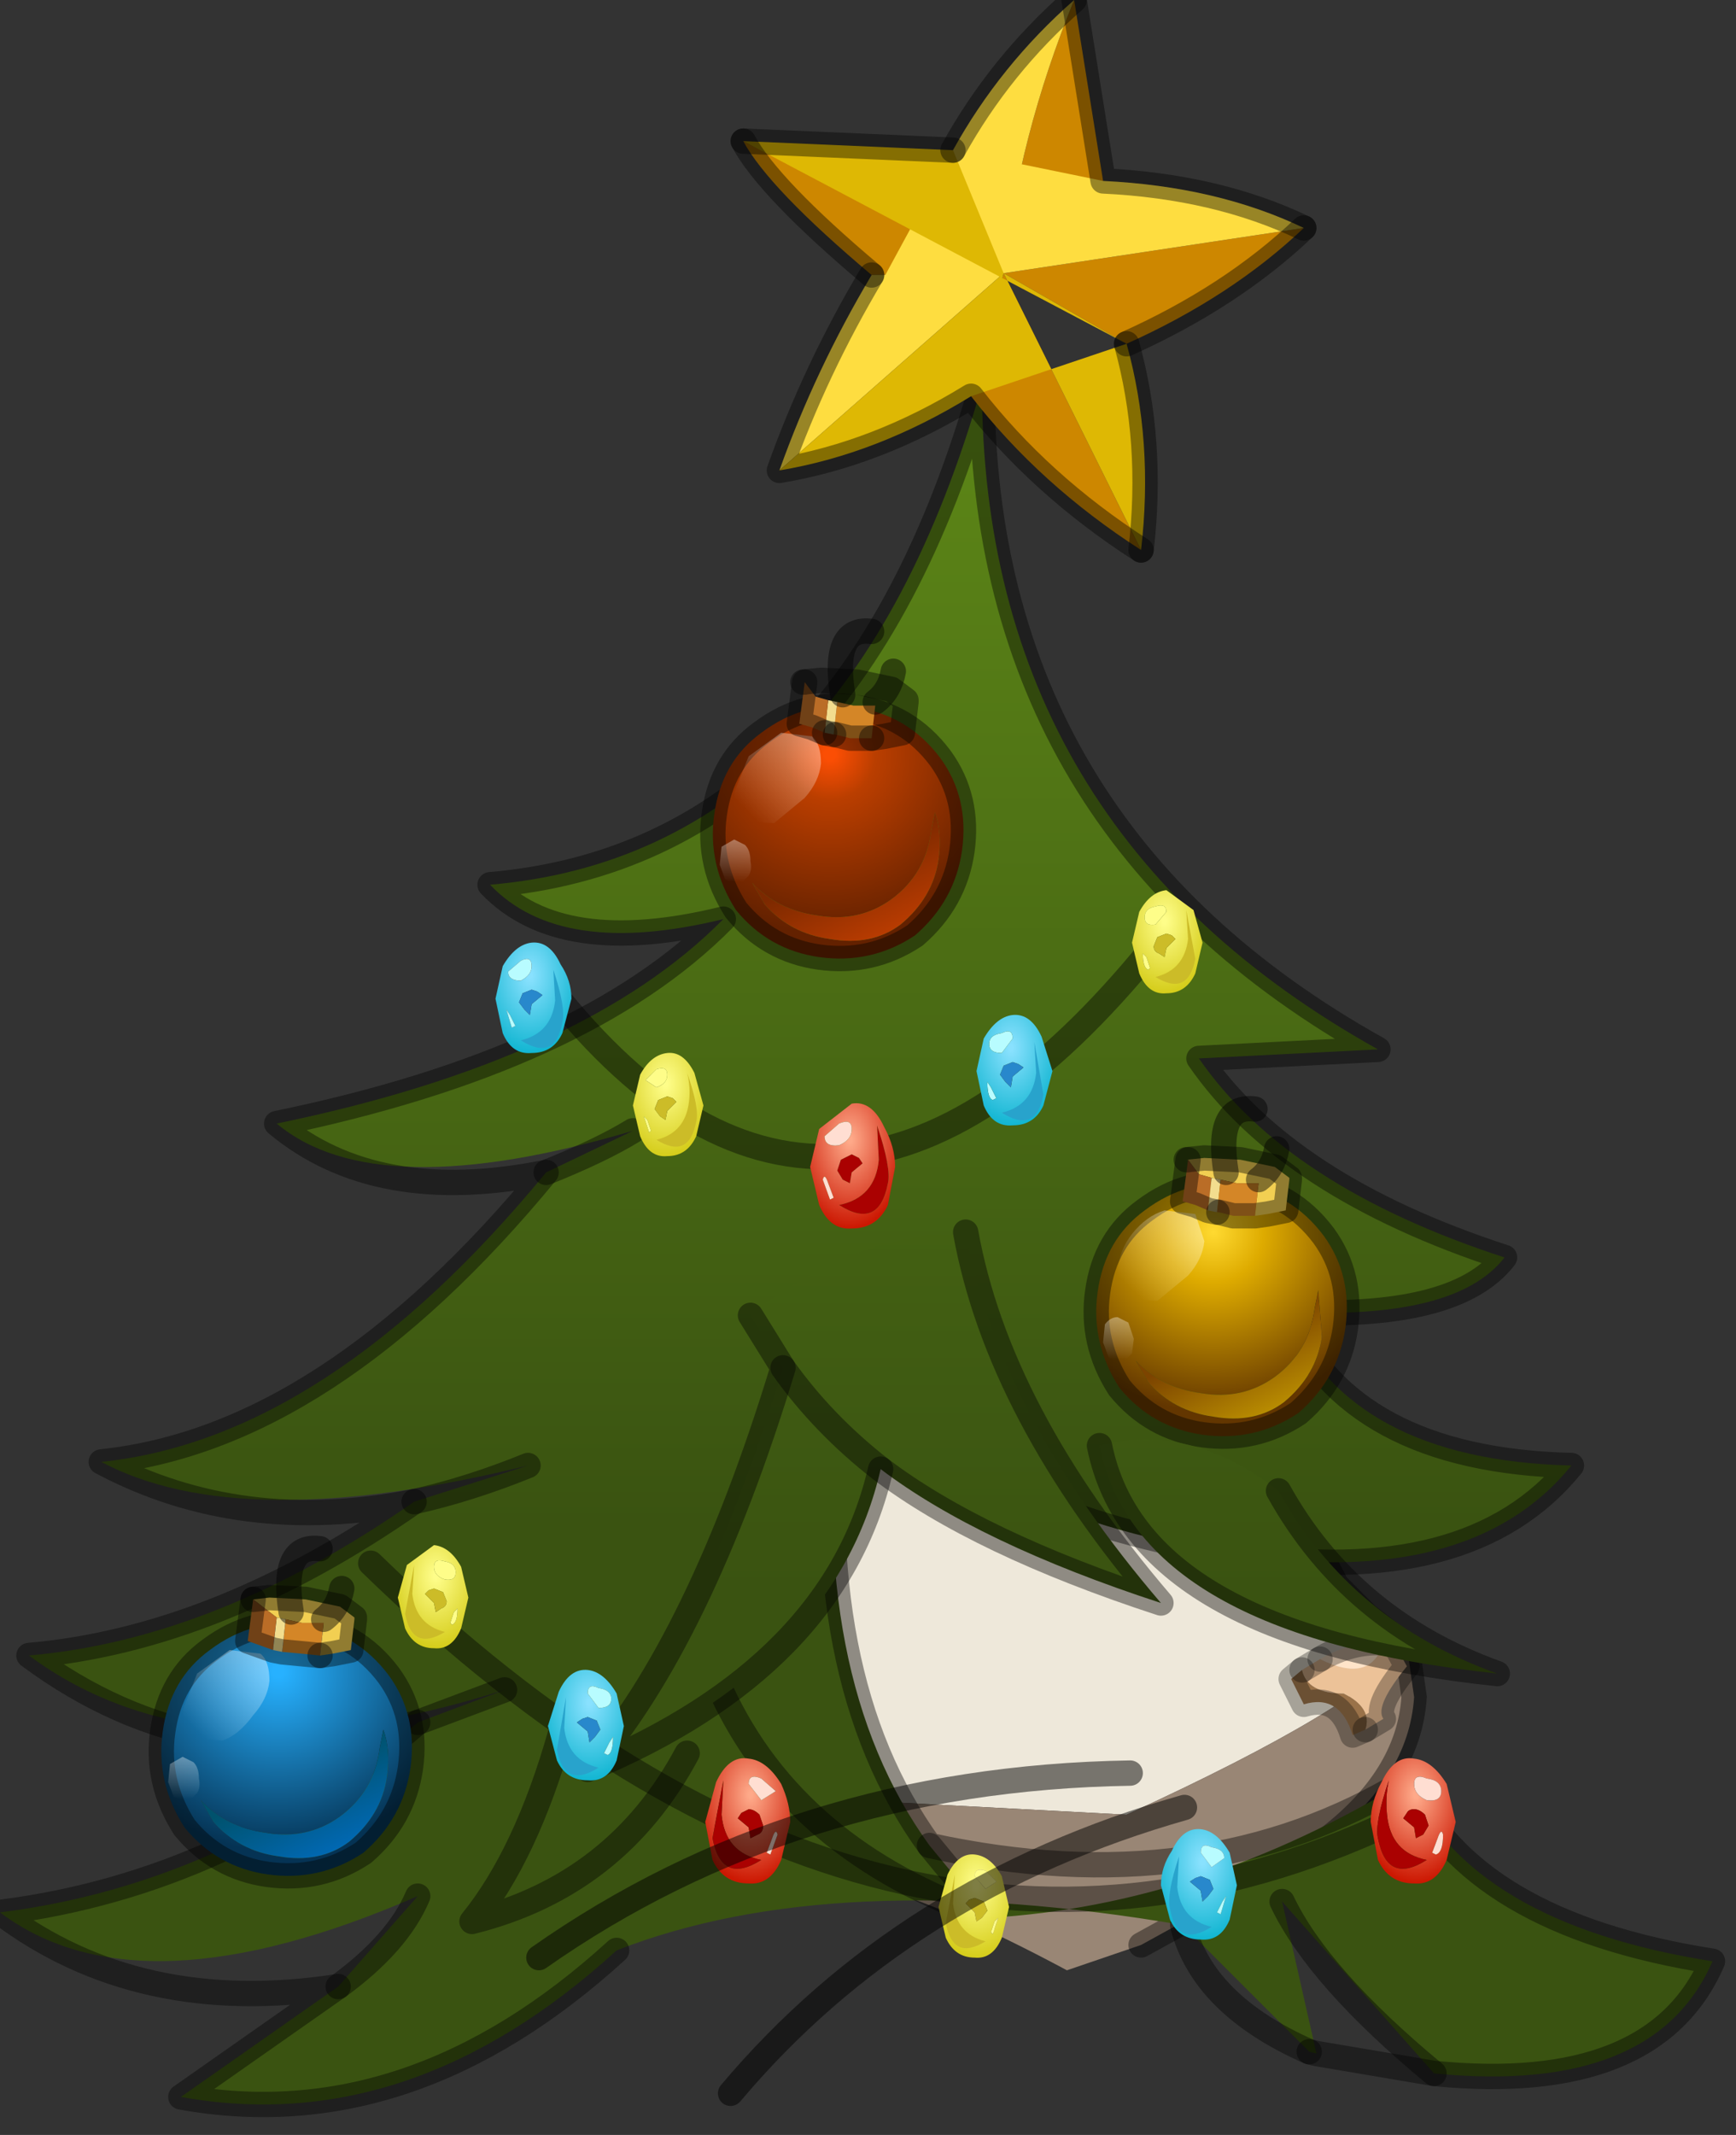 <?xml version="1.0" encoding="utf-8"?>
<svg version="1.1" id="Layer_1"
xmlns="http://www.w3.org/2000/svg"
xmlns:xlink="http://www.w3.org/1999/xlink"
width="48px" height="59px"
xml:space="preserve">
<rect width="100%" height="100%" fill="#333333" stroke="none"/>
<g id="PathID_68" transform="matrix(1, 0, 0, 1, 27, 46.2)">
<path style="fill:#EEE8DA;fill-opacity:1" d="M-0.15 -8.3L1.8 -9.65Q4.95 -9.85 7.15 -7.2L9.25 -3.75L9.95 -2.4L10.8 -1.55L11.9 -0.7Q10.7 0.95 4.15 3.95L-2.45 3.6Q-7.65 0.6 -7 -2.4L-6.15 -6.2L-4.75 -7.8Q-2.2 -10.1 -3 -12.5Q-1.6 -11.15 -1.95 -9.75L-2.45 -8L-1.3 -9.85Q-0.45 -11.3 2.35 -11.15Q-0.05 -9.3 -0.15 -8.3" />
<path style="fill:#998675;fill-opacity:1" d="M-1.3 -9.85L-2.45 -8L-1.95 -9.75Q-1.6 -11.15 -3 -12.5Q-0.75 -11.15 -1.3 -9.85M-6.15 -6.2L-7 -2.4Q-7.65 0.6 -2.45 3.6L4.15 3.95Q10.7 0.95 11.9 -0.7L12.1 0.7Q11.95 2.95 9.6 4.7L9 5.1L4.55 7.55L2.5 8.25Q-0.95 6.4 -3 5.9Q-5.15 5.4 -6.45 4.05L-7.3 2.6Q-7.8 1.35 -7.75 -0.65Q-7.7 -4 -6.15 -6.2M1.8 -9.65L-0.15 -8.3Q-0.05 -9.3 2.35 -11.15L1.6 -10.15Q1.45 -9.6 1.8 -9.65" />
<path style="fill:none;stroke-width:0.7;stroke-linecap:round;stroke-linejoin:miter;stroke-miterlimit:5;stroke:#000000;stroke-opacity:0.4" d="M2.35 -11.15Q-0.45 -11.3 -1.3 -9.85" />
<path style="fill:none;stroke-width:0.7;stroke-linecap:round;stroke-linejoin:miter;stroke-miterlimit:5;stroke:#000000;stroke-opacity:0.4" d="M-3 -12.5Q-2.2 -10.1 -4.75 -7.8L-6.15 -6.2" />
<path style="fill:none;stroke-width:0.7;stroke-linecap:round;stroke-linejoin:miter;stroke-miterlimit:5;stroke:#000000;stroke-opacity:0.4" d="M11.9 -0.7L10.8 -1.55L9.95 -2.4L9.25 -3.75L7.15 -7.2Q4.95 -9.85 1.8 -9.65" />
<path style="fill:none;stroke-width:0.7;stroke-linecap:round;stroke-linejoin:miter;stroke-miterlimit:5;stroke:#000000;stroke-opacity:0.4" d="M2.35 -11.15L1.6 -10.15Q1.45 -9.6 1.8 -9.65" />
<path style="fill:none;stroke-width:0.7;stroke-linecap:round;stroke-linejoin:miter;stroke-miterlimit:5;stroke:#000000;stroke-opacity:0.4" d="M11.9 -0.7L12.1 0.7Q11.95 2.95 9.6 4.7L9 5.1L4.55 7.55" />
<path style="fill:none;stroke-width:0.7;stroke-linecap:round;stroke-linejoin:miter;stroke-miterlimit:5;stroke:#000000;stroke-opacity:0.4" d="M-3 5.9Q-5.15 5.4 -6.45 4.05L-7.3 2.6Q-7.8 1.35 -7.75 -0.65Q-7.7 -4 -6.15 -6.2" />
<path style="fill:none;stroke-width:0.7;stroke-linecap:round;stroke-linejoin:miter;stroke-miterlimit:5;stroke:#000000;stroke-opacity:0.4" d="M-3 -12.5Q-0.75 -11.15 -1.3 -9.85" />
</g>
<g id="PathID_69" transform="matrix(1, 0, 0, 1, 27, 46.2)">
<path style="fill:#FFE4C9;fill-opacity:1" d="M9.5 -0.35Q10.35 -0.85 11.25 -0.8Q10.9 0.35 9.5 -0.35" />
<path style="fill:#ECC298;fill-opacity:1" d="M10.15 0.6Q9.15 0.6 9 -0.05L9.5 -0.35Q10.9 0.35 11.25 -0.8L11.55 -0.8L11.9 -0.15Q11 0.95 11.25 1.3L10.75 1.6Q10.95 1 10.15 0.6" />
<path style="fill:#9A7249;fill-opacity:1" d="M9 -0.05Q9.15 0.6 10.15 0.6Q10.95 1 10.75 1.6L10.4 1.75Q10.05 0.6 9.05 0.9L8.7 0.2L9 -0.05" />
<path style="fill:none;stroke-width:0.7;stroke-linecap:round;stroke-linejoin:round;stroke-miterlimit:3;stroke:#000000;stroke-opacity:0.302" d="M10.75 1.6L11.25 1.3Q11 0.95 11.9 -0.15L11.55 -0.8L11.25 -0.8" />
<path style="fill:none;stroke-width:0.7;stroke-linecap:round;stroke-linejoin:round;stroke-miterlimit:3;stroke:#000000;stroke-opacity:0.302" d="M9.5 -0.35L9 -0.05" />
<path style="fill:none;stroke-width:0.7;stroke-linecap:round;stroke-linejoin:round;stroke-miterlimit:3;stroke:#000000;stroke-opacity:0.302" d="M10.75 1.6L10.4 1.75Q10.05 0.6 9.05 0.9L8.7 0.2L9 -0.05" />
<path style="fill:none;stroke-width:0.7;stroke-linecap:round;stroke-linejoin:round;stroke-miterlimit:3;stroke:#000000;stroke-opacity:0.302" d="M11.25 -0.8Q10.35 -0.85 9.5 -0.35" />
</g>
<g id="PathID_70" transform="matrix(1, 0, 0, 1, 27, 46.2)">
<linearGradient
id="LinearGradID_21" gradientUnits="userSpaceOnUse" gradientTransform="matrix(0, -0.019, 0.029, 0, -3.35, -19.65)" spreadMethod ="pad" x1="-819.2" y1="0" x2="819.2" y2="0" >
<stop  offset="0" style="stop-color:#3A5311;stop-opacity:1" />
<stop  offset="1" style="stop-color:#5D8717;stop-opacity:1" />
</linearGradient>
<path style="fill:url(#LinearGradID_21) " d="M-9.95 7.7Q-15.65 12.9 -22 11.75L-17.65 8.7Q-16 7.5 -15.45 6.2Q-23.15 9.55 -27 6.65Q-20.65 5.85 -15.45 1.4L-13.05 0.5Q-21.35 3.15 -26.2 -0.45Q-21 -0.9 -15.55 -4.7Q-14 -5.05 -12.4 -5.7Q-20.35 -3.75 -24.2 -5.8Q-17.95 -6.45 -11.9 -13.8Q-10.4 -14.4 -9.5 -14.95Q-16.6 -12.85 -19.35 -15.15Q-10.85 -16.9 -7 -20.8Q-11.5 -19.7 -13.45 -21.75Q-3.55 -22.6 0.15 -35.55Q0.15 -23.3 11.1 -17.2L6.15 -16.95Q8.6 -13.4 14.6 -11.45Q13.25 -9.7 8.55 -9.95Q10.3 -5.85 16.45 -5.7Q13.65 -2.25 7.1 -3.25Q0.55 -4.25 -3.8 -8.05Q-4.7 0.1 -1.3 4.8L0.35 6.8Q6.25 6.45 11.9 3Q13.65 6.95 20.35 8Q18.75 11.7 12.65 11.1Q9.45 8.45 8.45 6.35L9.4 10.55L9.2 10.5Q6.25 9.2 5.7 7Q-3.95 5.35 -9.95 7.7M-12.4 -5.7Q-14 -5.05 -15.55 -4.7M-9.5 -14.95Q-10.4 -14.4 -11.9 -13.8M-15.45 6.2Q-16 7.5 -17.65 8.7M-8 2.25Q-9.95 5.9 -13.95 6.9Q-12.45 5.05 -11.5 1.7Q-12.45 5.05 -13.95 6.9Q-9.95 5.9 -8 2.25M-13.05 0.5L-15.45 1.4M5.7 7Q6.25 9.2 9.2 10.5M8.45 6.35Q9.45 8.45 12.65 11.1M0.35 6.8Q-5 4.95 -7.05 0.55Q-5 4.95 0.35 6.8L-1.3 4.8" />
<path style="fill:none;stroke-width:0.7;stroke-linecap:round;stroke-linejoin:round;stroke-miterlimit:3;stroke:#000000;stroke-opacity:0.4" d="M-9.95 7.7Q-15.65 12.9 -22 11.75L-17.65 8.7Q-23.15 9.55 -27 6.65Q-20.65 5.85 -15.45 1.4Q-21.35 3.15 -26.2 -0.45Q-21 -0.9 -15.55 -4.7Q-20.35 -3.75 -24.2 -5.8Q-17.95 -6.45 -11.9 -13.8Q-16.6 -12.85 -19.35 -15.15Q-10.85 -16.9 -7 -20.8Q-11.5 -19.7 -13.45 -21.75Q-3.55 -22.6 0.15 -35.55Q0.15 -23.3 11.1 -17.2L6.15 -16.95Q8.6 -13.4 14.6 -11.45Q13.25 -9.7 8.55 -9.95Q10.3 -5.85 16.45 -5.7Q13.65 -2.25 7.1 -3.25Q0.55 -4.25 -3.8 -8.05Q-4.7 0.1 -1.3 4.8Q6.25 6.45 11.9 3Q13.65 6.95 20.35 8Q18.75 11.7 12.65 11.1L9.4 10.55L9.2 10.5" />
<path style="fill:none;stroke-width:0.7;stroke-linecap:round;stroke-linejoin:round;stroke-miterlimit:3;stroke:#000000;stroke-opacity:0.4" d="M-15.55 -4.7Q-14 -5.05 -12.4 -5.7" />
<path style="fill:none;stroke-width:0.7;stroke-linecap:round;stroke-linejoin:round;stroke-miterlimit:3;stroke:#000000;stroke-opacity:0.4" d="M-11.9 -13.8Q-10.4 -14.4 -9.5 -14.95" />
<path style="fill:none;stroke-width:0.7;stroke-linecap:round;stroke-linejoin:round;stroke-miterlimit:3;stroke:#000000;stroke-opacity:0.4" d="M-15.45 6.2Q-16 7.5 -17.65 8.7" />
<path style="fill:none;stroke-width:0.7;stroke-linecap:round;stroke-linejoin:round;stroke-miterlimit:3;stroke:#000000;stroke-opacity:0.4" d="M-11.5 1.7Q-12.45 5.05 -13.95 6.9Q-9.95 5.9 -8 2.25" />
<path style="fill:none;stroke-width:0.7;stroke-linecap:round;stroke-linejoin:round;stroke-miterlimit:3;stroke:#000000;stroke-opacity:0.4" d="M-15.45 1.4L-13.05 0.5" />
<path style="fill:none;stroke-width:0.7;stroke-linecap:round;stroke-linejoin:round;stroke-miterlimit:3;stroke:#000000;stroke-opacity:0.4" d="M9.2 10.5Q6.25 9.2 5.7 7" />
<path style="fill:none;stroke-width:0.7;stroke-linecap:round;stroke-linejoin:round;stroke-miterlimit:3;stroke:#000000;stroke-opacity:0.4" d="M8.45 6.35Q9.45 8.45 12.65 11.1" />
<path style="fill:none;stroke-width:0.7;stroke-linecap:round;stroke-linejoin:round;stroke-miterlimit:3;stroke:#000000;stroke-opacity:0.4" d="M-1.3 4.8L0.35 6.8Q-5 4.95 -7.05 0.55" />
</g>
<g id="PathID_71" transform="matrix(1, 0, 0, 1, 27, 46.2)">
<path style="fill:#CD8700;fill-opacity:1" d="M4.15 -36.7L0.75 -38.65L-2.9 -38.6Q-5.75 -41 -6.45 -42.3L0.75 -38.65Q1.15 -42.4 2.7 -46.2L3.5 -41.2L0.75 -38.65L9.05 -39.9Q7.05 -38 4.15 -36.7M0.75 -38.65L4.55 -31Q1.75 -32.8 -0.15 -35.25L0.75 -38.65" />
<path style="fill:#FEDD40;fill-opacity:1" d="M9.05 -39.9L0.75 -38.65L-5.45 -33.2L-0.65 -42.05L3.5 -41.2Q6.65 -41.05 9.05 -39.9M-0.65 -42.05Q0.65 -44.4 2.7 -46.2Q1.15 -42.4 0.75 -38.65M-5.45 -33.2Q-4.45 -36 -2.9 -38.6L0.75 -38.65" />
<path style="fill:#DEB804;fill-opacity:1" d="M-0.65 -42.05L0.75 -38.65L-0.15 -35.25L4.15 -36.7L-6.45 -42.3L-0.65 -42.05M4.15 -36.7Q4.9 -34 4.55 -31L0.75 -38.65M-0.15 -35.25Q-2.75 -33.65 -5.45 -33.2L0.75 -38.65" />
<path style="fill:none;stroke-width:0.7;stroke-linecap:round;stroke-linejoin:round;stroke-miterlimit:3;stroke:#000000;stroke-opacity:0.4" d="M9.05 -39.9Q6.65 -41.05 3.5 -41.2L2.7 -46.2" />
<path style="fill:none;stroke-width:0.7;stroke-linecap:round;stroke-linejoin:round;stroke-miterlimit:3;stroke:#000000;stroke-opacity:0.4" d="M-6.45 -42.3Q-5.75 -41 -2.9 -38.6" />
<path style="fill:none;stroke-width:0.7;stroke-linecap:round;stroke-linejoin:round;stroke-miterlimit:3;stroke:#000000;stroke-opacity:0.4" d="M-0.65 -42.05L-6.45 -42.3" />
<path style="fill:none;stroke-width:0.7;stroke-linecap:round;stroke-linejoin:round;stroke-miterlimit:3;stroke:#000000;stroke-opacity:0.4" d="M4.55 -31Q4.9 -34 4.15 -36.7" />
<path style="fill:none;stroke-width:0.7;stroke-linecap:round;stroke-linejoin:round;stroke-miterlimit:3;stroke:#000000;stroke-opacity:0.4" d="M4.55 -31Q1.75 -32.8 -0.15 -35.25Q-2.75 -33.65 -5.45 -33.2Q-4.45 -36 -2.9 -38.6" />
<path style="fill:none;stroke-width:0.7;stroke-linecap:round;stroke-linejoin:round;stroke-miterlimit:3;stroke:#000000;stroke-opacity:0.4" d="M4.15 -36.7Q7.05 -38 9.05 -39.9" />
<path style="fill:none;stroke-width:0.7;stroke-linecap:round;stroke-linejoin:round;stroke-miterlimit:3;stroke:#000000;stroke-opacity:0.4" d="M2.7 -46.2Q0.65 -44.4 -0.65 -42.05" />
</g>
<g id="PathID_72" transform="matrix(1, 0, 0, 1, 27, 46.2)">
<radialGradient
id="RadialGradID_22" gradientUnits="userSpaceOnUse" gradientTransform="matrix(0.006, 0.001, -0.001, 0.006, -4.05, -25.35)" spreadMethod ="pad" cx="0" cy="0" r="819.2" fx="0" fy="0" >
<stop  offset="0.031"  style="stop-color:#FB4E04;stop-opacity:1" />
<stop  offset="0.251"  style="stop-color:#BA3E00;stop-opacity:1" />
<stop  offset="1"  style="stop-color:#632100;stop-opacity:1" />
</radialGradient>
<path style="fill:url(#RadialGradID_22) " d="M-3.35 -26.65Q-1.9 -26.45 -1 -25.25Q-0.2 -24.15 -0.4 -22.7Q-0.6 -21.3 -1.7 -20.35Q-2.9 -19.55 -4.35 -19.75Q-5.75 -19.95 -6.65 -21.05Q-7.45 -22.3 -7.25 -23.7Q-7.05 -25.15 -5.95 -25.95Q-4.75 -26.85 -3.35 -26.65M-1.05 -22.45Q-0.95 -23.2 -1.15 -23.75L-1.25 -23.25Q-1.4 -22.05 -2.35 -21.35Q-3.25 -20.7 -4.4 -20.9Q-5.5 -21.05 -6.2 -21.8L-5.85 -21.2Q-5.15 -20.4 -4.05 -20.25Q-2.9 -20.05 -2.1 -20.65Q-1.2 -21.4 -1.05 -22.45" />
<linearGradient
id="LinearGradID_23" gradientUnits="userSpaceOnUse" gradientTransform="matrix(-0.001, -0.002, 0.002, -0.001, -2.5, -20.95)" spreadMethod ="pad" x1="-819.2" y1="0" x2="819.2" y2="0" >
<stop  offset="0" style="stop-color:#DB4602;stop-opacity:1" />
<stop  offset="1" style="stop-color:#7C2900;stop-opacity:1" />
</linearGradient>
<path style="fill:url(#LinearGradID_23) " d="M-2.1 -20.65Q-2.9 -20.05 -4.05 -20.25Q-5.15 -20.4 -5.85 -21.2L-6.2 -21.8Q-5.5 -21.05 -4.4 -20.9Q-3.25 -20.7 -2.35 -21.35Q-1.4 -22.05 -1.25 -23.25L-1.15 -23.75Q-0.95 -23.2 -1.05 -22.45Q-1.2 -21.4 -2.1 -20.65" />
<path style="fill:none;stroke-width:0.7;stroke-linecap:round;stroke-linejoin:round;stroke-miterlimit:3;stroke:#000000;stroke-opacity:0.4" d="M-3.35 -26.65Q-1.9 -26.45 -1 -25.25Q-0.2 -24.15 -0.4 -22.7Q-0.6 -21.3 -1.7 -20.35Q-2.9 -19.55 -4.35 -19.75Q-5.75 -19.95 -6.65 -21.05Q-7.45 -22.3 -7.25 -23.7Q-7.05 -25.15 -5.95 -25.95Q-4.75 -26.85 -3.35 -26.65z" />
</g>
<g id="PathID_73" transform="matrix(1, 0, 0, 1, 27, 46.2)">
<linearGradient
id="LinearGradID_24" gradientUnits="userSpaceOnUse" gradientTransform="matrix(-0.001, 0.002, -0.001, -0.001, -5.25, -25.15)" spreadMethod ="pad" x1="-819.2" y1="0" x2="819.2" y2="0" >
<stop  offset="0" style="stop-color:#FFFFFF;stop-opacity:0.502" />
<stop  offset="1" style="stop-color:#FFFFFF;stop-opacity:0" />
</linearGradient>
<path style="fill:url(#LinearGradID_24) " d="M-4.3 -25.1Q-4.35 -24.6 -4.75 -24.15L-5.6 -23.45L-6.4 -23.5Q-6.75 -23.8 -6.7 -24.3L-6.3 -25.3L-5.4 -25.95L-4.55 -25.85Q-4.3 -25.65 -4.3 -25.1" />
<linearGradient
id="LinearGradID_25" gradientUnits="userSpaceOnUse" gradientTransform="matrix(-0.001, 0.001, -0.001, -0, -6.35, -22.65)" spreadMethod ="pad" x1="-819.2" y1="0" x2="819.2" y2="0" >
<stop  offset="0" style="stop-color:#FFFFFF;stop-opacity:0.502" />
<stop  offset="1" style="stop-color:#FFFFFF;stop-opacity:0" />
</linearGradient>
<path style="fill:url(#LinearGradID_25) " d="M-6.4 -22.85Q-6.25 -22.7 -6.25 -22.4Q-6.2 -22.15 -6.3 -22L-6.6 -21.7L-6.95 -21.9L-7.1 -22.3L-7.05 -22.8L-6.7 -23L-6.4 -22.85" />
</g>
<g id="PathID_74" transform="matrix(1, 0, 0, 1, 27, 46.2)">
<path style="fill:#D48627;fill-opacity:1" d="M-3.5 -25.8L-3.9 -25.9L-3.95 -25.9L-3.85 -26.8L-3.4 -26.7L-2.8 -26.7L-2.9 -25.8L-3.5 -25.8" />
<path style="fill:#F2DD8E;fill-opacity:1" d="M-4.1 -26.85L-3.85 -26.8L-3.95 -25.9L-4.2 -25.95L-4.1 -26.85" />
<path style="fill:#BA6D27;fill-opacity:1" d="M-4.2 -25.95L-4.55 -26.1L-4.9 -26.2L-4.75 -27.35L-4.45 -26.95L-4.1 -26.85L-4.2 -25.95" />
<path style="fill:none;stroke-width:0.7;stroke-linecap:round;stroke-linejoin:round;stroke-miterlimit:3;stroke:#000000;stroke-opacity:0.4" d="M-2.9 -25.8L-2.55 -25.85L-2.05 -25.95L-1.95 -26.8L-1.95 -26.85L-2.35 -27.15L-3.3 -27.35L-4.3 -27.4L-4.8 -27.35L-4.75 -27.35" />
<path style="fill:none;stroke-width:0.7;stroke-linecap:round;stroke-linejoin:round;stroke-miterlimit:3;stroke:#000000;stroke-opacity:0.4" d="M-3.9 -25.9L-3.5 -25.8L-2.9 -25.8" />
<path style="fill:none;stroke-width:0.7;stroke-linecap:round;stroke-linejoin:round;stroke-miterlimit:3;stroke:#000000;stroke-opacity:0.4" d="M-4.2 -25.95L-4.55 -26.1L-4.9 -26.2L-4.75 -27.35" />
<path style="fill:none;stroke-width:0.7;stroke-linecap:round;stroke-linejoin:round;stroke-miterlimit:3;stroke:#000000;stroke-opacity:0.4" d="M-3.95 -25.9L-4.2 -25.95" />
</g>
<g id="PathID_75" transform="matrix(1, 0, 0, 1, 27, 46.2)">
<path style="fill:none;stroke-width:0.7;stroke-linecap:round;stroke-linejoin:round;stroke-miterlimit:3;stroke:#000000;stroke-opacity:0.451" d="M-3.7 -27Q-4 -28.9 -2.9 -28.75" />
<path style="fill:none;stroke-width:0.7;stroke-linecap:round;stroke-linejoin:round;stroke-miterlimit:3;stroke:#000000;stroke-opacity:0.451" d="M-2.8 -26.8Q-2.4 -27.1 -2.3 -27.65" />
</g>
<g id="PathID_76" transform="matrix(1, 0, 0, 1, 27, 46.2)">
<radialGradient
id="RadialGradID_26" gradientUnits="userSpaceOnUse" gradientTransform="matrix(0.006, 0.001, -0.001, 0.006, 6.55, -12.15)" spreadMethod ="pad" cx="0" cy="0" r="819.2" fx="0" fy="0" >
<stop  offset="0"  style="stop-color:#FFDA31;stop-opacity:1" />
<stop  offset="0.278"  style="stop-color:#DEAB00;stop-opacity:1" />
<stop  offset="1"  style="stop-color:#633600;stop-opacity:1" />
</radialGradient>
<path style="fill:url(#RadialGradID_26) " d="M7.25 -13.45Q8.7 -13.25 9.6 -12.05Q10.4 -10.95 10.2 -9.5Q10 -8.1 8.9 -7.15Q7.7 -6.35 6.25 -6.55Q4.85 -6.75 3.95 -7.85Q3.15 -9.1 3.35 -10.5Q3.55 -11.95 4.65 -12.75Q5.85 -13.65 7.25 -13.45M9.45 -10.55L9.35 -10.05Q9.2 -8.85 8.25 -8.15Q7.35 -7.5 6.2 -7.7Q5.1 -7.85 4.4 -8.6L4.75 -8Q5.45 -7.2 6.55 -7.05Q7.7 -6.85 8.5 -7.45Q9.4 -8.2 9.55 -9.25L9.45 -10.55" />
<linearGradient
id="LinearGradID_27" gradientUnits="userSpaceOnUse" gradientTransform="matrix(-0.001, -0.002, 0.002, -0.001, 8.1, -7.75)" spreadMethod ="pad" x1="-819.2" y1="0" x2="819.2" y2="0" >
<stop  offset="0" style="stop-color:#DBB502;stop-opacity:1" />
<stop  offset="1" style="stop-color:#7C4400;stop-opacity:1" />
</linearGradient>
<path style="fill:url(#LinearGradID_27) " d="M9.55 -9.25Q9.4 -8.2 8.5 -7.45Q7.7 -6.85 6.55 -7.05Q5.45 -7.2 4.75 -8L4.4 -8.6Q5.1 -7.85 6.2 -7.7Q7.35 -7.5 8.25 -8.15Q9.2 -8.85 9.35 -10.05L9.45 -10.55L9.55 -9.25" />
<path style="fill:none;stroke-width:0.7;stroke-linecap:round;stroke-linejoin:round;stroke-miterlimit:3;stroke:#000000;stroke-opacity:0.4" d="M7.25 -13.45Q8.7 -13.25 9.6 -12.05Q10.4 -10.95 10.2 -9.5Q10 -8.1 8.9 -7.15Q7.7 -6.35 6.25 -6.55Q4.85 -6.75 3.95 -7.85Q3.15 -9.1 3.35 -10.5Q3.55 -11.95 4.65 -12.75Q5.85 -13.65 7.25 -13.45z" />
</g>
<g id="PathID_77" transform="matrix(1, 0, 0, 1, 27, 46.2)">
<linearGradient
id="LinearGradID_28" gradientUnits="userSpaceOnUse" gradientTransform="matrix(-0.001, 0.002, -0.001, -0.001, 5.35, -11.95)" spreadMethod ="pad" x1="-819.2" y1="0" x2="819.2" y2="0" >
<stop  offset="0" style="stop-color:#FFFFFF;stop-opacity:0.502" />
<stop  offset="1" style="stop-color:#FFFFFF;stop-opacity:0" />
</linearGradient>
<path style="fill:url(#LinearGradID_28) " d="M6.05 -12.65L6.3 -11.9Q6.25 -11.4 5.85 -10.95L5 -10.25L4.2 -10.3Q3.85 -10.6 3.9 -11.1Q3.95 -11.65 4.3 -12.1Q4.7 -12.6 5.2 -12.75L6.05 -12.65" />
<linearGradient
id="LinearGradID_29" gradientUnits="userSpaceOnUse" gradientTransform="matrix(-0.001, 0.001, -0.001, -0, 4.25, -9.45)" spreadMethod ="pad" x1="-819.2" y1="0" x2="819.2" y2="0" >
<stop  offset="0" style="stop-color:#FFFFFF;stop-opacity:0.502" />
<stop  offset="1" style="stop-color:#FFFFFF;stop-opacity:0" />
</linearGradient>
<path style="fill:url(#LinearGradID_29) " d="M4.2 -9.65L4.35 -9.2L4.3 -8.8L4 -8.5Q3.8 -8.55 3.65 -8.7L3.5 -9.1L3.55 -9.6Q3.7 -9.8 3.9 -9.8L4.2 -9.65" />
</g>
<g id="PathID_78" transform="matrix(1, 0, 0, 1, 27, 46.2)">
<path style="fill:#F2CF52;fill-opacity:1" d="M7.8 -13.5L7.2 -13.5L6.75 -13.6L6.5 -13.65L6.15 -13.75L5.85 -14.15L5.8 -14.15L6.3 -14.2L7.3 -14.15L8.25 -13.95L8.65 -13.65L8.65 -13.6L8.55 -12.75L8.05 -12.65L7.7 -12.6L7.8 -13.5" />
<path style="fill:#BA6D27;fill-opacity:1" d="M6.4 -12.75L6.05 -12.9L5.7 -13L5.85 -14.15L6.15 -13.75L6.5 -13.65L6.4 -12.75" />
<path style="fill:#F2DD8E;fill-opacity:1" d="M6.5 -13.65L6.75 -13.6L6.65 -12.7L6.4 -12.75L6.5 -13.65" />
<path style="fill:#D48627;fill-opacity:1" d="M6.75 -13.6L7.2 -13.5L7.8 -13.5L7.7 -12.6L7.1 -12.6L6.7 -12.7L6.65 -12.7L6.75 -13.6" />
<path style="fill:none;stroke-width:0.7;stroke-linecap:round;stroke-linejoin:round;stroke-miterlimit:3;stroke:#000000;stroke-opacity:0.4" d="M5.85 -14.15L5.8 -14.15L6.3 -14.2L7.3 -14.15L8.25 -13.95L8.65 -13.65L8.65 -13.6L8.55 -12.75L8.05 -12.65L7.7 -12.6L7.1 -12.6L6.7 -12.7" />
<path style="fill:none;stroke-width:0.7;stroke-linecap:round;stroke-linejoin:round;stroke-miterlimit:3;stroke:#000000;stroke-opacity:0.4" d="M6.65 -12.7L6.4 -12.75L6.05 -12.9L5.7 -13L5.85 -14.15" />
</g>
<g id="PathID_79" transform="matrix(1, 0, 0, 1, 27, 46.2)">
<path style="fill:none;stroke-width:0.7;stroke-linecap:round;stroke-linejoin:round;stroke-miterlimit:3;stroke:#000000;stroke-opacity:0.451" d="M6.9 -13.8Q6.6 -15.7 7.7 -15.55" />
<path style="fill:none;stroke-width:0.7;stroke-linecap:round;stroke-linejoin:round;stroke-miterlimit:3;stroke:#000000;stroke-opacity:0.451" d="M7.8 -13.6Q8.2 -13.9 8.3 -14.45" />
</g>
<g id="PathID_80" transform="matrix(1, 0, 0, 1, 27, 46.2)">
<path style="fill:none;stroke-width:0.7;stroke-linecap:round;stroke-linejoin:round;stroke-miterlimit:3;stroke:#000000;stroke-opacity:0.4" d="M-11.55 -18.6Q-3.65 -8.9 5.45 -20.75" />
</g>
<g id="PathID_81" transform="matrix(1, 0, 0, 1, 27, 46.2)">
<radialGradient
id="RadialGradID_30" gradientUnits="userSpaceOnUse" gradientTransform="matrix(0.002, 0, 0, 0.003, 5.2, -20.75)" spreadMethod ="pad" cx="0" cy="0" r="819.2" fx="0" fy="0" >
<stop  offset="0.035"  style="stop-color:#FEFD89;stop-opacity:1" />
<stop  offset="0.988"  style="stop-color:#CCC202;stop-opacity:1" />
</radialGradient>
<path style="fill:url(#RadialGradID_30) " d="M5.25 -18.75Q4.75 -18.7 4.5 -19.3L4.3 -20.15L4.5 -21Q4.8 -21.55 5.25 -21.6L6 -21.05L6.25 -20.15L6.05 -19.3Q5.8 -18.75 5.25 -18.75M5.25 -20.4L5 -20.3L4.9 -20.05Q4.9 -19.9 5.05 -19.85L5.2 -19.75L5.25 -20L5.5 -20.25L5.4 -20.35L5.25 -20.4M4.95 -20.65L5.25 -21Q5.25 -21.25 4.95 -21.15Q4.65 -21.1 4.65 -20.85Q4.65 -20.6 4.95 -20.65M4.7 -19.75L4.6 -19.85Q4.6 -19.45 4.75 -19.4L4.8 -19.45L4.7 -19.75" />
<path style="fill:#CCBC28;fill-opacity:1" d="M5.4 -20.35L5.5 -20.25L5.25 -20L5.2 -19.75L5.05 -19.85Q4.9 -19.9 4.9 -20.05L5 -20.3L5.25 -20.4L5.4 -20.35" />
<path style="fill:#FEFD89;fill-opacity:1" d="M4.65 -20.85Q4.65 -21.1 4.95 -21.15Q5.25 -21.25 5.25 -21L4.95 -20.65Q4.65 -20.6 4.65 -20.85M4.8 -19.45L4.75 -19.4Q4.6 -19.45 4.6 -19.85L4.7 -19.75L4.8 -19.45" />
</g>
<g id="PathID_82" transform="matrix(1, 0, 0, 1, 27, 46.2)">
<path style="fill:#CCBC28;fill-opacity:1" d="M6.05 -19.7Q5.85 -18.65 4.95 -19.2Q5.75 -19.4 5.85 -20.25L5.8 -21.05L6.05 -19.7" />
</g>
<g id="PathID_83" transform="matrix(1, 0, 0, 1, 27, 46.2)">
<path style="fill:#B8FCFF;fill-opacity:1" d="M0.7 -17.1Q0.35 -17.1 0.35 -17.35Q0.35 -17.6 0.7 -17.65Q1 -17.8 1 -17.5L0.7 -17.1M0.55 -15.85L0.45 -15.8Q0.3 -15.85 0.3 -16.3L0.4 -16.15L0.55 -15.85" />
<radialGradient
id="RadialGradID_31" gradientUnits="userSpaceOnUse" gradientTransform="matrix(0.002, 0, 0, 0.003, 0.95, -17.25)" spreadMethod ="pad" cx="0" cy="0" r="819.2" fx="0" fy="0" >
<stop  offset="0.035"  style="stop-color:#89E1FE;stop-opacity:1" />
<stop  offset="0.988"  style="stop-color:#02B0CC;stop-opacity:1" />
</radialGradient>
<path style="fill:url(#RadialGradID_31) " d="M1 -17.5Q1 -17.8 0.7 -17.65Q0.35 -17.6 0.35 -17.35Q0.35 -17.1 0.7 -17.1L1 -17.5M1 -18.15Q1.5 -18.2 1.8 -17.55L2.1 -16.6L1.85 -15.65Q1.6 -15.1 1 -15.1Q0.45 -15.05 0.2 -15.65L0 -16.6L0.2 -17.5Q0.55 -18.1 1 -18.15M0.8 -16.3L0.95 -16.15L1 -16.45L1.3 -16.7L1.15 -16.8L1 -16.85L0.75 -16.75L0.65 -16.5L0.8 -16.3M0.4 -16.15L0.3 -16.3Q0.3 -15.85 0.45 -15.8L0.55 -15.85L0.4 -16.15" />
<path style="fill:#2888CC;fill-opacity:1" d="M0.65 -16.5L0.75 -16.75L1 -16.85L1.15 -16.8L1.3 -16.7L1 -16.45L0.95 -16.15L0.8 -16.3L0.65 -16.5" />
</g>
<g id="PathID_84" transform="matrix(1, 0, 0, 1, 27, 46.2)">
<path style="fill:#28A3CC;fill-opacity:1" d="M1.85 -15.95Q1.65 -14.85 0.7 -15.45Q1.55 -15.65 1.65 -16.55L1.6 -17.4L1.85 -15.95" />
</g>
<g id="PathID_85" transform="matrix(1, 0, 0, 1, 27, 46.2)">
<path style="fill:#AA0101;fill-opacity:1" d="M-3.45 -14.3L-3.25 -14.2L-3.15 -14.05L-3.45 -13.8L-3.5 -13.5L-3.7 -13.6L-3.85 -13.85L-3.75 -14.15L-3.45 -14.3M-2.75 -15.1Q-2.35 -13.9 -2.45 -13.5Q-2.7 -12.2 -3.8 -12.9Q-2.8 -13.1 -2.7 -14.15L-2.75 -15.1" />
<radialGradient
id="RadialGradID_32" gradientUnits="userSpaceOnUse" gradientTransform="matrix(0.002, 0, 0, 0.003, -3.5, -14.7)" spreadMethod ="pad" cx="0" cy="0" r="819.2" fx="0" fy="0" >
<stop  offset="0.035"  style="stop-color:#FEA989;stop-opacity:1" />
<stop  offset="0.988"  style="stop-color:#CC1802;stop-opacity:1" />
</radialGradient>
<path style="fill:url(#RadialGradID_32) " d="M-3.75 -14.15L-3.85 -13.85L-3.7 -13.6L-3.5 -13.5L-3.45 -13.8L-3.15 -14.05L-3.25 -14.2L-3.45 -14.3L-3.75 -14.15M-2.7 -14.15Q-2.8 -13.1 -3.8 -12.9Q-2.7 -12.2 -2.45 -13.5Q-2.35 -13.9 -2.75 -15.1L-2.7 -14.15M-4.2 -14.8Q-4.2 -14.5 -3.8 -14.55Q-3.45 -14.7 -3.45 -15Q-3.45 -15.3 -3.8 -15.15L-4.2 -14.8M-4.35 -15L-3.45 -15.7Q-2.9 -15.8 -2.55 -15.05Q-2.25 -14.5 -2.25 -13.95L-2.45 -12.9Q-2.75 -12.25 -3.45 -12.25Q-4.05 -12.2 -4.35 -12.9L-4.6 -13.95L-4.35 -15M-4.05 -13.05L-3.95 -13.1L-4.1 -13.5Q-4.2 -13.8 -4.25 -13.6L-4.05 -13.05" />
<path style="fill:#FFDED2;fill-opacity:1" d="M-3.8 -15.15Q-3.45 -15.3 -3.45 -15Q-3.45 -14.7 -3.8 -14.55Q-4.2 -14.5 -4.2 -14.8L-3.8 -15.15M-4.25 -13.6Q-4.2 -13.8 -4.1 -13.5L-3.95 -13.1L-4.05 -13.05L-4.25 -13.6" />
</g>
<g id="PathID_86" transform="matrix(1, 0, 0, 1, 27, 46.2)">
<radialGradient
id="RadialGradID_33" gradientUnits="userSpaceOnUse" gradientTransform="matrix(0.002, 0, 0, 0.003, -8.6, -16.25)" spreadMethod ="pad" cx="0" cy="0" r="819.2" fx="0" fy="0" >
<stop  offset="0.035"  style="stop-color:#FEFD89;stop-opacity:1" />
<stop  offset="0.988"  style="stop-color:#CCC202;stop-opacity:1" />
</radialGradient>
<path style="fill:url(#RadialGradID_33) " d="M-9.3 -16.5Q-9 -17.05 -8.55 -17.1Q-8.1 -17.15 -7.8 -16.55L-7.55 -15.65L-7.75 -14.8Q-8 -14.25 -8.55 -14.25Q-9.05 -14.2 -9.3 -14.8L-9.5 -15.65L-9.3 -16.5M-8.55 -15.9L-8.8 -15.8L-8.9 -15.55L-8.75 -15.35L-8.6 -15.25L-8.55 -15.5L-8.3 -15.75L-8.4 -15.85L-8.55 -15.9M-8.85 -16.65L-9.15 -16.35L-8.85 -16.15Q-8.55 -16.25 -8.55 -16.5Q-8.55 -16.75 -8.85 -16.65M-9.2 -15.35L-9.05 -14.9L-9 -14.95L-9.1 -15.25L-9.2 -15.35" />
<path style="fill:#CCBC28;fill-opacity:1" d="M-8.4 -15.85L-8.3 -15.75L-8.55 -15.5L-8.6 -15.25L-8.75 -15.35L-8.9 -15.55L-8.8 -15.8L-8.55 -15.9L-8.4 -15.85" />
<path style="fill:#FEFD89;fill-opacity:1" d="M-8.55 -16.5Q-8.55 -16.25 -8.85 -16.15L-9.15 -16.35L-8.85 -16.65Q-8.55 -16.75 -8.55 -16.5M-9.1 -15.25L-9 -14.95L-9.05 -14.9L-9.2 -15.35L-9.1 -15.25" />
</g>
<g id="PathID_87" transform="matrix(1, 0, 0, 1, 27, 46.2)">
<path style="fill:#CCBC28;fill-opacity:1" d="M-8 -16.55Q-7.65 -15.55 -7.75 -15.2Q-7.95 -14.15 -8.85 -14.7Q-8.05 -14.9 -7.95 -15.75Q-7.9 -16.15 -8 -16.55" />
</g>
<g id="PathID_88" transform="matrix(1, 0, 0, 1, 27, 46.2)">
<radialGradient
id="RadialGradID_34" gradientUnits="userSpaceOnUse" gradientTransform="matrix(0.002, 0, 0, 0.003, -12.35, -19.25)" spreadMethod ="pad" cx="0" cy="0" r="819.2" fx="0" fy="0" >
<stop  offset="0.035"  style="stop-color:#89E1FE;stop-opacity:1" />
<stop  offset="0.988"  style="stop-color:#02B0CC;stop-opacity:1" />
</radialGradient>
<path style="fill:url(#RadialGradID_34) " d="M-13.1 -19.5Q-12.75 -20.1 -12.3 -20.15Q-11.8 -20.2 -11.5 -19.55Q-11.2 -19.1 -11.2 -18.6L-11.45 -17.65Q-11.7 -17.1 -12.3 -17.1Q-12.85 -17.05 -13.1 -17.65L-13.3 -18.6L-13.1 -19.5M-12.55 -18.75L-12.65 -18.5L-12.5 -18.3L-12.35 -18.15L-12.3 -18.45L-12 -18.7L-12.15 -18.8L-12.3 -18.85L-12.55 -18.75M-12.3 -19.5Q-12.3 -19.8 -12.6 -19.65L-12.95 -19.35Q-12.95 -19.1 -12.6 -19.1Q-12.3 -19.25 -12.3 -19.5M-12.9 -18.15L-13 -18.3L-12.85 -17.8L-12.75 -17.85L-12.9 -18.15" />
<path style="fill:#B8FCFF;fill-opacity:1" d="M-12.6 -19.1Q-12.95 -19.1 -12.95 -19.35L-12.6 -19.65Q-12.3 -19.8 -12.3 -19.5Q-12.3 -19.25 -12.6 -19.1M-12.75 -17.85L-12.85 -17.8L-13 -18.3L-12.9 -18.15L-12.75 -17.85" />
<path style="fill:#2888CC;fill-opacity:1" d="M-12.3 -18.85L-12.15 -18.8L-12 -18.7L-12.3 -18.45L-12.35 -18.15L-12.5 -18.3L-12.65 -18.5L-12.55 -18.75L-12.3 -18.85" />
</g>
<g id="PathID_89" transform="matrix(1, 0, 0, 1, 27, 46.2)">
<path style="fill:#28A3CC;fill-opacity:1" d="M-11.7 -19.4Q-11.35 -18.35 -11.45 -17.95Q-11.65 -16.85 -12.6 -17.45Q-11.75 -17.65 -11.65 -18.55L-11.7 -19.4" />
</g>
<g id="PathID_90" transform="matrix(1, 0, 0, 1, 27, 46.2)">
<linearGradient
id="LinearGradID_35" gradientUnits="userSpaceOnUse" gradientTransform="matrix(0, -0.024, 0.006, 0, -2.85, -21.9)" spreadMethod ="pad" x1="-819.2" y1="0" x2="819.2" y2="0" >
<stop  offset="0" style="stop-color:#3A5311;stop-opacity:1" />
<stop  offset="1" style="stop-color:#5D8717;stop-opacity:1" />
</linearGradient>
<path style="fill:url(#LinearGradID_35) " d="M3.4 -6.25Q5.9 -6.9 8.35 -5Q10.35 -1.4 14.4 0.05Q4.45 -1 3.4 -6.25M-10.75 2.7Q-7.65 -0.85 -5.35 -8.4Q-4.25 -6.85 -2.65 -5.6Q-3.9 -0.15 -10.75 2.7M-6.25 -9.85Q-3.55 -12.05 -0.3 -12.15Q0.6 -7.15 5.1 -1.9Q0.05 -3.55 -2.65 -5.6Q-4.25 -6.85 -5.35 -8.4L-6.25 -9.85" />
<path style="fill:none;stroke-width:0.7;stroke-linecap:round;stroke-linejoin:round;stroke-miterlimit:3;stroke:#000000;stroke-opacity:0.4" d="M8.35 -5Q10.35 -1.4 14.4 0.05Q4.45 -1 3.4 -6.25" />
<path style="fill:none;stroke-width:0.7;stroke-linecap:round;stroke-linejoin:round;stroke-miterlimit:3;stroke:#000000;stroke-opacity:0.4" d="M-5.35 -8.4Q-4.25 -6.85 -2.65 -5.6Q0.05 -3.55 5.1 -1.9Q0.6 -7.15 -0.3 -12.15" />
<path style="fill:none;stroke-width:0.7;stroke-linecap:round;stroke-linejoin:round;stroke-miterlimit:3;stroke:#000000;stroke-opacity:0.4" d="M-6.25 -9.85L-5.35 -8.4Q-7.65 -0.85 -10.75 2.7Q-3.9 -0.15 -2.65 -5.6" />
</g>
<g id="PathID_91" transform="matrix(1, 0, 0, 1, 27, 46.2)">
<radialGradient
id="RadialGradID_36" gradientUnits="userSpaceOnUse" gradientTransform="matrix(0.006, 0.001, -0.001, 0.006, -19.3, 0)" spreadMethod ="pad" cx="0" cy="0" r="819.2" fx="0" fy="0" >
<stop  offset="0.031"  style="stop-color:#27B1FF;stop-opacity:1" />
<stop  offset="1"  style="stop-color:#053354;stop-opacity:1" />
</radialGradient>
<path style="fill:url(#RadialGradID_36) " d="M-18.6 -1.3Q-17.15 -1.1 -16.25 0.1Q-15.45 1.2 -15.65 2.65Q-15.85 4.05 -16.95 5Q-18.15 5.8 -19.6 5.6Q-21 5.4 -21.9 4.3Q-22.7 3.05 -22.5 1.65Q-22.3 0.2 -21.2 -0.6Q-20 -1.5 -18.6 -1.3M-16.5 2.1Q-16.65 3.3 -17.6 4Q-18.5 4.65 -19.65 4.45Q-20.75 4.3 -21.45 3.55L-21.1 4.15Q-20.4 4.95 -19.3 5.1Q-18.15 5.3 -17.35 4.7Q-16.45 3.95 -16.3 2.9Q-16.2 2.15 -16.4 1.6L-16.5 2.1" />
<linearGradient
id="LinearGradID_37" gradientUnits="userSpaceOnUse" gradientTransform="matrix(-0.001, -0.002, 0.002, -0.001, -17.75, 4.4)" spreadMethod ="pad" x1="-819.2" y1="0" x2="819.2" y2="0" >
<stop  offset="0" style="stop-color:#0275DB;stop-opacity:1" />
<stop  offset="1" style="stop-color:#00526D;stop-opacity:1" />
</linearGradient>
<path style="fill:url(#LinearGradID_37) " d="M-16.4 1.6Q-16.2 2.15 -16.3 2.9Q-16.45 3.95 -17.35 4.7Q-18.15 5.3 -19.3 5.1Q-20.4 4.95 -21.1 4.15L-21.45 3.55Q-20.75 4.3 -19.65 4.45Q-18.5 4.65 -17.6 4Q-16.65 3.3 -16.5 2.1L-16.4 1.6" />
<path style="fill:none;stroke-width:0.7;stroke-linecap:round;stroke-linejoin:round;stroke-miterlimit:3;stroke:#000000;stroke-opacity:0.4" d="M-18.6 -1.3Q-17.15 -1.1 -16.25 0.1Q-15.45 1.2 -15.65 2.65Q-15.85 4.05 -16.95 5Q-18.15 5.8 -19.6 5.6Q-21 5.4 -21.9 4.3Q-22.7 3.05 -22.5 1.65Q-22.3 0.2 -21.2 -0.6Q-20 -1.5 -18.6 -1.3z" />
</g>
<g id="PathID_92" transform="matrix(1, 0, 0, 1, 27, 46.2)">
<linearGradient
id="LinearGradID_38" gradientUnits="userSpaceOnUse" gradientTransform="matrix(-0.001, 0.002, -0.001, -0.001, -20.5, 0.2)" spreadMethod ="pad" x1="-819.2" y1="0" x2="819.2" y2="0" >
<stop  offset="0" style="stop-color:#FFFFFF;stop-opacity:0.502" />
<stop  offset="1" style="stop-color:#FFFFFF;stop-opacity:0" />
</linearGradient>
<path style="fill:url(#LinearGradID_38) " d="M-19.8 -0.5Q-19.55 -0.3 -19.55 0.25Q-19.6 0.75 -20 1.2Q-20.4 1.75 -20.85 1.9L-21.65 1.85Q-22 1.55 -21.95 1.05L-21.55 0.05L-20.65 -0.6L-19.8 -0.5" />
<linearGradient
id="LinearGradID_39" gradientUnits="userSpaceOnUse" gradientTransform="matrix(-0.001, 0.001, -0.001, -0, -21.6, 2.7)" spreadMethod ="pad" x1="-819.2" y1="0" x2="819.2" y2="0" >
<stop  offset="0" style="stop-color:#FFFFFF;stop-opacity:0.502" />
<stop  offset="1" style="stop-color:#FFFFFF;stop-opacity:0" />
</linearGradient>
<path style="fill:url(#LinearGradID_39) " d="M-22.3 2.55L-21.95 2.35L-21.65 2.5Q-21.5 2.65 -21.5 2.95Q-21.45 3.2 -21.55 3.35L-21.85 3.65L-22.2 3.45L-22.35 3.05L-22.3 2.55" />
</g>
<g id="PathID_93" transform="matrix(1, 0, 0, 1, 27, 46.2)">
<path style="fill:#F2CF52;fill-opacity:1" d="M-18.05 -1.35L-18.65 -1.35L-19.1 -1.45L-19.35 -1.5L-20 -2L-19.55 -2.05L-18.55 -2L-17.6 -1.8L-17.2 -1.5L-17.2 -1.45L-17.3 -0.6L-17.8 -0.5L-18.15 -0.45L-18.05 -1.35" />
<path style="fill:#F2DD8E;fill-opacity:1" d="M-19.2 -0.55L-19.45 -0.6L-19.35 -1.5L-19.1 -1.45L-19.2 -0.55" />
<path style="fill:#D48627;fill-opacity:1" d="M-19.1 -1.45L-18.65 -1.35L-18.05 -1.35L-18.15 -0.45L-19.2 -0.55L-19.1 -1.45" />
<path style="fill:#BA6D27;fill-opacity:1" d="M-19.45 -0.6L-20.15 -0.85L-20 -2L-19.35 -1.5L-19.45 -0.6" />
<path style="fill:none;stroke-width:0.7;stroke-linecap:round;stroke-linejoin:round;stroke-miterlimit:3;stroke:#000000;stroke-opacity:0.4" d="M-18.15 -0.45L-17.8 -0.5L-17.3 -0.6L-17.2 -1.45L-17.2 -1.5L-17.6 -1.8L-18.55 -2L-19.55 -2.05L-20 -2" />
<path style="fill:none;stroke-width:0.7;stroke-linecap:round;stroke-linejoin:round;stroke-miterlimit:3;stroke:#000000;stroke-opacity:0.4" d="M-18.15 -0.45L-19.2 -0.55L-19.45 -0.6L-20.15 -0.85L-20 -2" />
</g>
<g id="PathID_94" transform="matrix(1, 0, 0, 1, 27, 46.2)">
<path style="fill:none;stroke-width:0.7;stroke-linecap:round;stroke-linejoin:round;stroke-miterlimit:3;stroke:#000000;stroke-opacity:0.451" d="M-18.95 -1.65Q-19.25 -3.55 -18.15 -3.4" />
<path style="fill:none;stroke-width:0.7;stroke-linecap:round;stroke-linejoin:round;stroke-miterlimit:3;stroke:#000000;stroke-opacity:0.451" d="M-18.05 -1.45Q-17.65 -1.75 -17.55 -2.3" />
</g>
<g id="PathID_95" transform="matrix(1, 0, 0, 1, 27, 46.2)">
<path style="fill:none;stroke-width:0.7;stroke-linecap:round;stroke-linejoin:round;stroke-miterlimit:3;stroke:#000000;stroke-opacity:0.4" d="M-16.75 -3Q-2.4 10.95 11.9 3.95" />
</g>
<g id="PathID_96" transform="matrix(1, 0, 0, 1, 27, 46.2)">
<radialGradient
id="RadialGradID_40" gradientUnits="userSpaceOnUse" gradientTransform="matrix(-0.002, 0, 0, 0.003, -14.95, -2.65)" spreadMethod ="pad" cx="0" cy="0" r="819.2" fx="0" fy="0" >
<stop  offset="0.035"  style="stop-color:#FEFD89;stop-opacity:1" />
<stop  offset="0.988"  style="stop-color:#CCC202;stop-opacity:1" />
</radialGradient>
<path style="fill:url(#RadialGradID_40) " d="M-16 -2.05L-15.75 -2.95L-15 -3.5Q-14.55 -3.45 -14.25 -2.9L-14.05 -2.05L-14.25 -1.2Q-14.5 -0.6 -15 -0.65Q-15.55 -0.65 -15.8 -1.2L-16 -2.05M-14.7 -2.55Q-14.4 -2.5 -14.4 -2.75Q-14.4 -3 -14.7 -3.05Q-15 -3.15 -15 -2.9Q-15 -2.65 -14.7 -2.55M-14.8 -1.75Q-14.65 -1.8 -14.65 -1.95L-14.75 -2.2L-15 -2.3L-15.15 -2.25L-15.25 -2.15L-15 -1.9L-14.95 -1.65L-14.8 -1.75M-14.45 -1.65L-14.55 -1.35L-14.5 -1.3Q-14.35 -1.35 -14.35 -1.75L-14.45 -1.65" />
<path style="fill:#FEFD89;fill-opacity:1" d="M-15 -2.9Q-15 -3.15 -14.7 -3.05Q-14.4 -3 -14.4 -2.75Q-14.4 -2.5 -14.7 -2.55Q-15 -2.65 -15 -2.9M-14.35 -1.75Q-14.35 -1.35 -14.5 -1.3L-14.55 -1.35L-14.45 -1.65L-14.35 -1.75" />
<path style="fill:#CCBC28;fill-opacity:1" d="M-14.95 -1.65L-15 -1.9L-15.25 -2.15L-15.15 -2.25L-15 -2.3L-14.75 -2.2L-14.65 -1.95Q-14.65 -1.8 -14.8 -1.75L-14.95 -1.65" />
</g>
<g id="PathID_97" transform="matrix(1, 0, 0, 1, 27, 46.2)">
<path style="fill:#CCBC28;fill-opacity:1" d="M-15.6 -2.15Q-15.5 -1.3 -14.7 -1.1Q-15.6 -0.55 -15.8 -1.6L-15.55 -2.95L-15.6 -2.15" />
</g>
<g id="PathID_98" transform="matrix(1, 0, 0, 1, 27, 46.2)">
<radialGradient
id="RadialGradID_41" gradientUnits="userSpaceOnUse" gradientTransform="matrix(-0.002, 0, 0, 0.003, -10.7, 0.85)" spreadMethod ="pad" cx="0" cy="0" r="819.2" fx="0" fy="0" >
<stop  offset="0.035"  style="stop-color:#89E1FE;stop-opacity:1" />
<stop  offset="0.988"  style="stop-color:#02B0CC;stop-opacity:1" />
</radialGradient>
<path style="fill:url(#RadialGradID_41) " d="M-9.75 1.5L-9.95 2.45Q-10.2 3.05 -10.75 3Q-11.35 3 -11.6 2.45L-11.85 1.5L-11.55 0.55Q-11.25 -0.1 -10.75 -0.05Q-10.3 0 -9.95 0.6L-9.75 1.5M-10.75 0.6L-10.45 1Q-10.1 1 -10.1 0.75Q-10.1 0.5 -10.45 0.45Q-10.75 0.3 -10.75 0.6M-10.9 1.3L-11.05 1.4L-10.75 1.65L-10.7 1.95L-10.55 1.8L-10.4 1.6L-10.5 1.35L-10.75 1.25L-10.9 1.3M-10.3 2.25L-10.2 2.3Q-10.05 2.25 -10.05 1.8L-10.15 1.95L-10.3 2.25" />
<path style="fill:#B8FCFF;fill-opacity:1" d="M-10.45 0.45Q-10.1 0.5 -10.1 0.75Q-10.1 1 -10.45 1L-10.75 0.6Q-10.75 0.3 -10.45 0.45M-10.15 1.95L-10.05 1.8Q-10.05 2.25 -10.2 2.3L-10.3 2.25L-10.15 1.95" />
<path style="fill:#2888CC;fill-opacity:1" d="M-10.75 1.25L-10.5 1.35L-10.4 1.6L-10.55 1.8L-10.7 1.95L-10.75 1.65L-11.05 1.4L-10.9 1.3L-10.75 1.25" />
</g>
<g id="PathID_99" transform="matrix(1, 0, 0, 1, 27, 46.2)">
<path style="fill:#28A3CC;fill-opacity:1" d="M-11.4 1.55Q-11.3 2.45 -10.45 2.65Q-11.4 3.25 -11.6 2.15L-11.35 0.7L-11.4 1.55" />
</g>
<g id="PathID_100" transform="matrix(1, 0, 0, 1, 27, 46.2)">
<radialGradient
id="RadialGradID_42" gradientUnits="userSpaceOnUse" gradientTransform="matrix(-0.002, 0, 0, 0.003, -6.25, 3.4)" spreadMethod ="pad" cx="0" cy="0" r="819.2" fx="0" fy="0" >
<stop  offset="0.035"  style="stop-color:#FEA989;stop-opacity:1" />
<stop  offset="0.988"  style="stop-color:#CC1802;stop-opacity:1" />
</radialGradient>
<path style="fill:url(#RadialGradID_42) " d="M-6.3 2.4Q-5.8 2.45 -5.4 3.1Q-5.15 3.65 -5.15 4.15L-5.4 5.2Q-5.7 5.9 -6.3 5.85Q-7 5.85 -7.3 5.2L-7.5 4.15L-7.2 3.05Q-6.85 2.3 -6.3 2.4M-5.95 3.55L-5.55 3.3L-5.95 2.95Q-6.3 2.8 -6.3 3.1L-5.95 3.55M-6.05 4.5Q-5.9 4.45 -5.9 4.25L-6 3.95Q-6.15 3.8 -6.3 3.8L-6.5 3.9L-6.6 4.05L-6.3 4.3L-6.25 4.6L-6.05 4.5M-5.65 4.6L-5.8 5L-5.7 5.05L-5.5 4.5Q-5.55 4.3 -5.65 4.6M-7.05 3.95L-7 3L-7.3 4.6Q-7.05 5.9 -5.95 5.2Q-6.95 5 -7.05 3.95" />
<path style="fill:#FFDED2;fill-opacity:1" d="M-6.3 3.1Q-6.3 2.8 -5.95 2.95L-5.55 3.3L-5.95 3.55L-6.3 3.1M-5.5 4.5L-5.7 5.05L-5.8 5L-5.65 4.6Q-5.55 4.3 -5.5 4.5" />
<path style="fill:#AA0101;fill-opacity:1" d="M-6.25 4.6L-6.3 4.3L-6.6 4.05L-6.5 3.9L-6.3 3.8Q-6.15 3.8 -6 3.95L-5.9 4.25Q-5.9 4.45 -6.05 4.5L-6.25 4.6M-5.95 5.2Q-7.05 5.9 -7.3 4.6L-7 3L-7.05 3.95Q-6.95 5 -5.95 5.2" />
</g>
<g id="PathID_101" transform="matrix(1, 0, 0, 1, 27, 46.2)">
<radialGradient
id="RadialGradID_43" gradientUnits="userSpaceOnUse" gradientTransform="matrix(-0.002, 0, 0, 0.003, 0, 5.9)" spreadMethod ="pad" cx="0" cy="0" r="819.2" fx="0" fy="0" >
<stop  offset="0.035"  style="stop-color:#FEFD89;stop-opacity:1" />
<stop  offset="0.988"  style="stop-color:#CCC202;stop-opacity:1" />
</radialGradient>
<path style="fill:url(#RadialGradID_43) " d="M0.55 5.8L0.25 5.5Q-0.05 5.4 -0.05 5.65L0.25 6L0.55 5.8M0.3 6.6L0.2 6.35L-0.05 6.25L-0.2 6.3L-0.3 6.4L-0.05 6.65L0 6.9L0.15 6.8L0.3 6.6M0.7 7.35Q0.45 7.95 -0.05 7.9Q-0.6 7.9 -0.85 7.35L-1.05 6.5L-0.8 5.6Q-0.5 5 -0.05 5.05Q0.4 5.1 0.7 5.65L0.9 6.5L0.7 7.35M0.45 7.25L0.6 6.8L0.5 6.9L0.4 7.2L0.45 7.25" />
<path style="fill:#FEFD89;fill-opacity:1" d="M0.25 6L-0.05 5.65Q-0.05 5.4 0.25 5.5L0.55 5.8L0.25 6M0.4 7.2L0.5 6.9L0.6 6.8L0.45 7.25L0.4 7.2" />
<path style="fill:#CCBC28;fill-opacity:1" d="M0.15 6.8L0 6.9L-0.05 6.65L-0.3 6.4L-0.2 6.3L-0.05 6.25L0.2 6.35L0.3 6.6L0.15 6.8" />
</g>
<g id="PathID_102" transform="matrix(1, 0, 0, 1, 27, 46.2)">
<path style="fill:#CCBC28;fill-opacity:1" d="M-0.6 5.6L-0.65 6.4Q-0.55 7.25 0.25 7.45Q-0.65 8 -0.85 6.95L-0.6 5.6" />
</g>
<g id="PathID_103" transform="matrix(1, 0, 0, 1, 27, 46.2)">
<radialGradient
id="RadialGradID_44" gradientUnits="userSpaceOnUse" gradientTransform="matrix(-0.002, 0, 0, 0.003, 6.25, 5.25)" spreadMethod ="pad" cx="0" cy="0" r="819.2" fx="0" fy="0" >
<stop  offset="0.035"  style="stop-color:#89E1FE;stop-opacity:1" />
<stop  offset="0.988"  style="stop-color:#02B0CC;stop-opacity:1" />
</radialGradient>
<path style="fill:url(#RadialGradID_44) " d="M6.2 6.05L6.25 6.35L6.4 6.2L6.55 6L6.45 5.75L6.2 5.65L6.05 5.7L5.9 5.8L6.2 6.05M5.4 4.95Q5.7 4.3 6.2 4.35Q6.65 4.4 7 5L7.2 5.9L7 6.85Q6.75 7.45 6.2 7.4Q5.6 7.4 5.35 6.85L5.1 5.9Q5.1 5.4 5.4 4.95M6.5 4.85Q6.2 4.7 6.2 5L6.5 5.4L6.85 5.15Q6.85 4.9 6.5 4.85M6.9 6.2L6.8 6.35L6.65 6.65L6.75 6.7L6.9 6.2" />
<path style="fill:#2888CC;fill-opacity:1" d="M5.9 5.8L6.05 5.7L6.2 5.65L6.45 5.75L6.55 6L6.4 6.2L6.25 6.35L6.2 6.05L5.9 5.8" />
<path style="fill:#B8FCFF;fill-opacity:1" d="M6.85 5.15L6.5 5.4L6.2 5Q6.2 4.7 6.5 4.85Q6.85 4.9 6.85 5.15M6.75 6.7L6.65 6.65L6.8 6.35L6.9 6.2L6.75 6.7" />
</g>
<g id="PathID_104" transform="matrix(1, 0, 0, 1, 27, 46.2)">
<path style="fill:#28A3CC;fill-opacity:1" d="M6.5 7.05Q5.55 7.65 5.35 6.55Q5.25 6.15 5.6 5.1L5.55 5.95Q5.65 6.85 6.5 7.05" />
</g>
<g id="PathID_105" transform="matrix(1, 0, 0, 1, 27, 46.2)">
<radialGradient
id="RadialGradID_45" gradientUnits="userSpaceOnUse" gradientTransform="matrix(-0.002, 0, 0, 0.003, 12.15, 3.4)" spreadMethod ="pad" cx="0" cy="0" r="819.2" fx="0" fy="0" >
<stop  offset="0.035"  style="stop-color:#FEA989;stop-opacity:1" />
<stop  offset="0.988"  style="stop-color:#CC1802;stop-opacity:1" />
</radialGradient>
<path style="fill:url(#RadialGradID_45) " d="M12.1 2.4Q12.6 2.45 13 3.1L13.25 4.15L13 5.2Q12.7 5.9 12.1 5.85Q11.4 5.85 11.1 5.2L10.9 4.15Q10.9 3.6 11.2 3.05Q11.55 2.3 12.1 2.4M12.45 3.55Q12.85 3.6 12.85 3.3Q12.85 3 12.45 2.95Q12.1 2.8 12.1 3.1Q12.1 3.4 12.45 3.55M11.8 4.05L12.1 4.3L12.15 4.6L12.35 4.5L12.5 4.25L12.4 3.95Q12.25 3.8 12.1 3.8Q11.95 3.8 11.9 3.9L11.8 4.05M11.35 3.95Q11.3 3.45 11.4 3Q11 4.2 11.1 4.6Q11.35 5.9 12.45 5.2Q11.45 5 11.35 3.95M12.9 4.5Q12.85 4.3 12.75 4.6L12.6 5L12.7 5.05Q12.9 5 12.9 4.5" />
<path style="fill:#FFDED2;fill-opacity:1" d="M12.1 3.1Q12.1 2.8 12.45 2.95Q12.85 3 12.85 3.3Q12.85 3.6 12.45 3.55Q12.1 3.4 12.1 3.1M12.7 5.05L12.6 5L12.75 4.6Q12.85 4.3 12.9 4.5Q12.9 5 12.7 5.05" />
<path style="fill:#AA0101;fill-opacity:1" d="M11.9 3.9Q11.95 3.8 12.1 3.8Q12.25 3.8 12.4 3.95L12.5 4.25L12.35 4.5L12.15 4.6L12.1 4.3L11.8 4.05L11.9 3.9M12.45 5.2Q11.35 5.9 11.1 4.6Q11 4.2 11.4 3Q11.3 3.45 11.35 3.95Q11.45 5 12.45 5.2" />
</g>
<g id="PathID_106" transform="matrix(1, 0, 0, 1, 27, 46.2)">
<path style="fill:none;stroke-width:0.7;stroke-linecap:round;stroke-linejoin:miter;stroke-miterlimit:5;stroke:#000000;stroke-opacity:0.502" d="M4.25 2.8Q-5.05 2.95 -12.1 7.9" />
</g>
<g id="PathID_107" transform="matrix(1, 0, 0, 1, 27, 46.2)">
<path style="fill:none;stroke-width:0.7;stroke-linecap:round;stroke-linejoin:miter;stroke-miterlimit:5;stroke:#000000;stroke-opacity:0.502" d="M5.75 3.75Q-2 5.95 -6.8 11.65" />
</g>
</svg>
